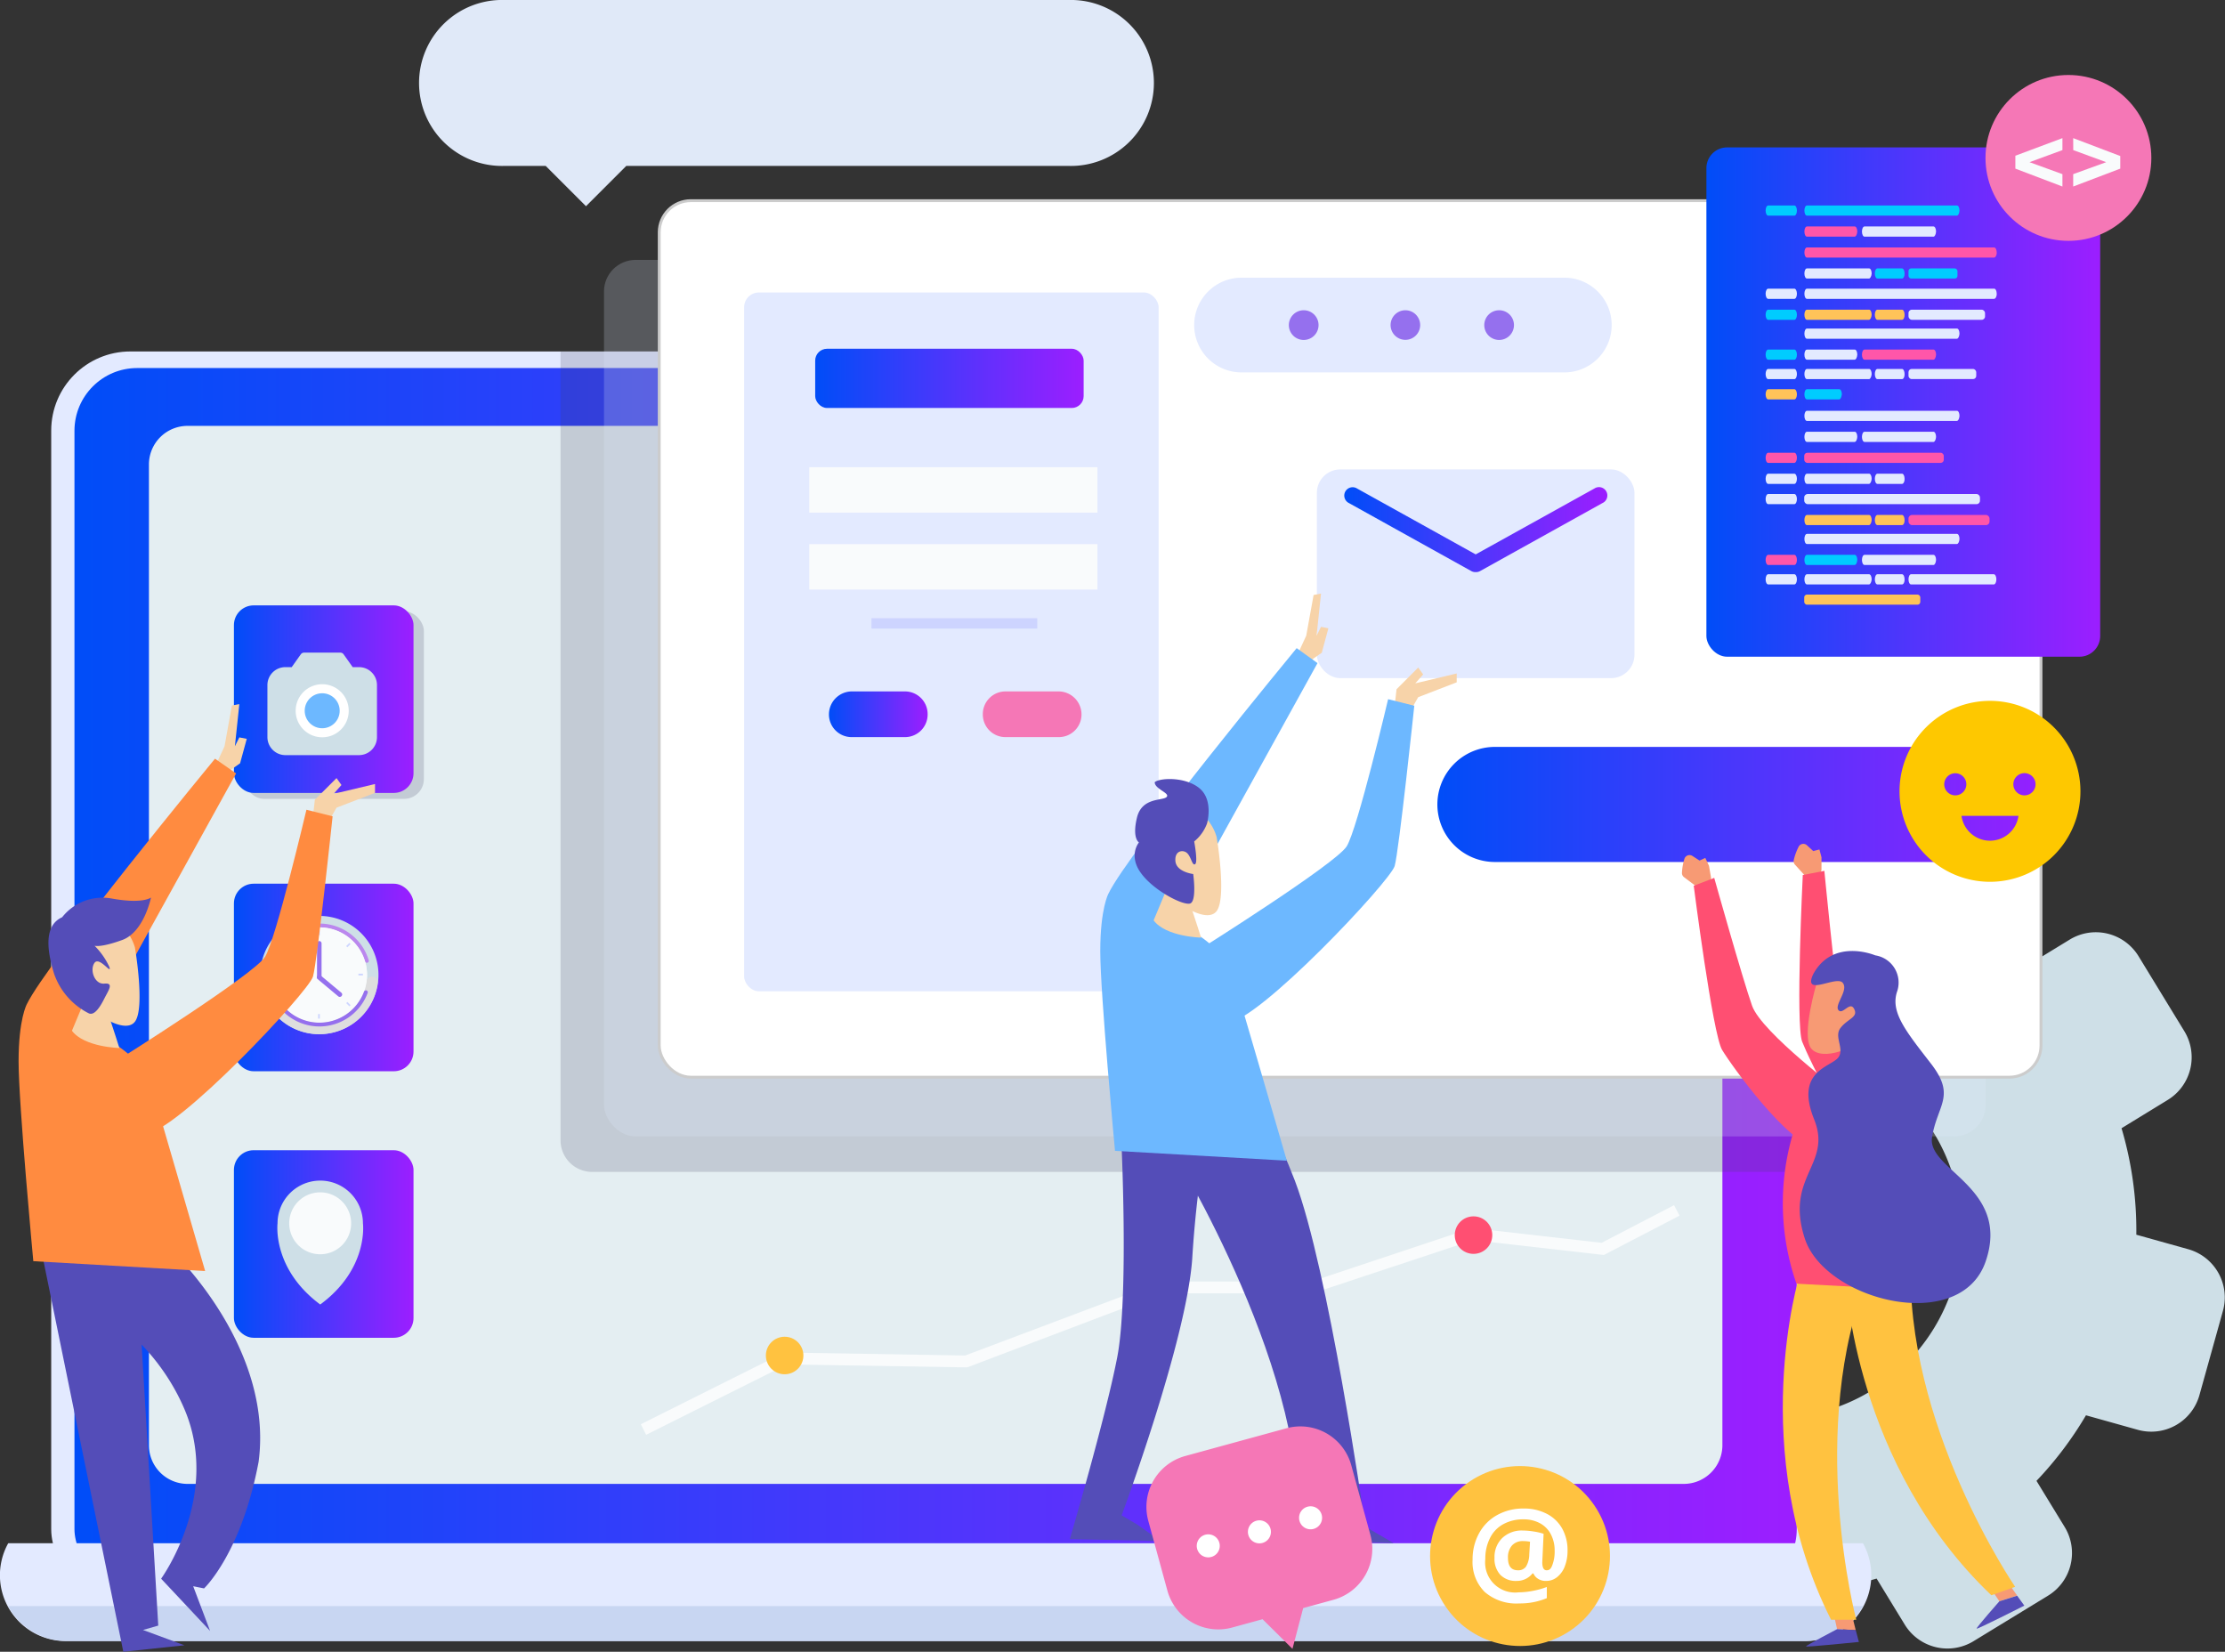 <svg xmlns="http://www.w3.org/2000/svg" xmlns:xlink="http://www.w3.org/1999/xlink" viewBox="0 0 386.65 287.01"><rect x="0" y="0" width="386.65" height="287.01" fill="#333333" stroke="none"/><defs><style>.cls-1{isolation:isolate;}.cls-2{fill:#cedfe7;}.cls-3,.cls-8{fill:#e3eaff;}.cls-4{fill:url(#linear-gradient);}.cls-5{fill:#e4eef2;}.cls-6{fill:#c8d6f2;}.cls-7{fill:#424261;opacity:0.2;}.cls-34,.cls-7{mix-blend-mode:multiply;}.cls-8{opacity:0.21;}.cls-26,.cls-9{fill:#fff;}.cls-9{stroke:#ccc;stroke-miterlimit:10;stroke-width:0.5px;}.cls-10{fill:url(#linear-gradient-2);}.cls-11{fill:url(#linear-gradient-3);}.cls-12{fill:#f9fbfc;}.cls-13{fill:#bb87ee;}.cls-14{fill:#dedede;}.cls-15{fill:#9570ee;}.cls-16{fill:#ced6ff;}.cls-17{fill:url(#linear-gradient-4);}.cls-18{fill:#f7d3a9;}.cls-19{fill:#544db8;}.cls-20{fill:#ff8b40;}.cls-21{fill:url(#linear-gradient-5);}.cls-22{fill:url(#linear-gradient-6);}.cls-23{fill:#f577b6;}.cls-24{fill:#cdd4ff;}.cls-25{fill:url(#linear-gradient-7);}.cls-27{fill:#6db8ff;}.cls-28{fill:url(#linear-gradient-8);}.cls-29{fill:url(#linear-gradient-9);}.cls-30{fill:#0cf;}.cls-31{fill:#ff56a9;}.cls-32{fill:#ffc359;}.cls-33{fill:#ffc240;}.cls-34{fill:#e0e9f8;}.cls-35{fill:#f79a74;}.cls-36{fill:#ff4f72;}.cls-37{fill:#fec800;}</style><linearGradient id="linear-gradient" x1="12.94" y1="170.27" x2="312.23" y2="170.27" gradientUnits="userSpaceOnUse"><stop offset="0" stop-color="#004df8"/><stop offset="1" stop-color="#9c1eff"/></linearGradient><linearGradient id="linear-gradient-2" x1="40.65" y1="169.84" x2="71.86" y2="169.84" xlink:href="#linear-gradient"/><linearGradient id="linear-gradient-3" x1="40.65" y1="216.15" x2="71.86" y2="216.15" xlink:href="#linear-gradient"/><linearGradient id="linear-gradient-4" x1="40.65" y1="121.48" x2="71.86" y2="121.48" xlink:href="#linear-gradient"/><linearGradient id="linear-gradient-5" x1="141.66" y1="65.74" x2="188.31" y2="65.74" xlink:href="#linear-gradient"/><linearGradient id="linear-gradient-6" x1="144.06" y1="124.14" x2="161.21" y2="124.14" xlink:href="#linear-gradient"/><linearGradient id="linear-gradient-7" x1="249.71" y1="139.74" x2="359.82" y2="139.74" xlink:href="#linear-gradient"/><linearGradient id="linear-gradient-8" x1="233.66" y1="92.05" x2="279.22" y2="92.05" xlink:href="#linear-gradient"/><linearGradient id="linear-gradient-9" x1="296.53" y1="69.86" x2="364.96" y2="69.86" xlink:href="#linear-gradient"/></defs><title>web-2</title><g class="cls-1"><g id="Layer_2" data-name="Layer 2"><g id="Layer_1-2" data-name="Layer 1"><path class="cls-2" d="M325.21,241.64a32.53,32.53,0,0,0,3.09-53.46,121.79,121.79,0,0,1,13.41-15.88c2.34-2.34,4.73-4.56,7.13-6.67,1,.81,1.91,1.65,2.83,2.52l8-4.89a8.7,8.7,0,0,1,11.95,2.88l7.94,13a8.69,8.69,0,0,1-2.89,12l-8,4.9a62.62,62.62,0,0,1,2.57,18.5l9.05,2.53a8.7,8.7,0,0,1,6,10.71l-4.09,14.66a8.69,8.69,0,0,1-10.71,6l-9-2.52a62.4,62.4,0,0,1-8.6,11.39l4.89,8a8.68,8.68,0,0,1-2.88,11.95l-13,7.94A8.7,8.7,0,0,1,331,282.29l-4.89-8a62.5,62.5,0,0,1-14.25,2.46,99.91,99.91,0,0,1-3.58-30.35A32.28,32.28,0,0,0,325.21,241.64Z"/><rect class="cls-3" x="8.9" y="61.07" width="307.38" height="218.4" rx="13.75"/><rect class="cls-4" x="12.94" y="63.95" width="299.29" height="212.65" rx="10.9"/><path class="cls-5" d="M32.6,74h260a6.71,6.71,0,0,1,6.71,6.71V251.12a6.72,6.72,0,0,1-6.72,6.72H32.6a6.72,6.72,0,0,1-6.72-6.72V80.67A6.71,6.71,0,0,1,32.6,74Z"/><path class="cls-3" d="M1.43,268.15a11.44,11.44,0,0,0,10.1,17H313.64a11.44,11.44,0,0,0,10.1-17Z"/><path class="cls-6" d="M1.43,279.07a11.5,11.5,0,0,0,10.1,6.06H313.64a11.49,11.49,0,0,0,10.1-6.06Z"/><path class="cls-7" d="M302.52,61.07H97.41V198.14a5.49,5.49,0,0,0,5.49,5.49H316.27V74.82A13.75,13.75,0,0,0,302.52,61.07Z"/><rect class="cls-8" x="104.96" y="45.16" width="240.11" height="152.3" rx="5.49"/><rect class="cls-9" x="114.56" y="34.87" width="240.11" height="152.3" rx="5.49"/><rect class="cls-7" x="42.45" y="106.22" width="31.21" height="32.59" rx="3.43"/><rect class="cls-10" x="40.65" y="153.55" width="31.21" height="32.59" rx="3.43"/><rect class="cls-11" x="40.65" y="199.86" width="31.21" height="32.59" rx="3.43"/><path class="cls-2" d="M63.07,212.56a7.42,7.42,0,1,0-14.84,0s-1,7.86,7.42,14.11C64.12,220.42,63.07,212.56,63.07,212.56Z"/><path class="cls-12" d="M56.09,217.92A5.38,5.38,0,1,1,61,213,5.37,5.37,0,0,1,56.09,217.92Z"/><path class="cls-2" d="M65.77,169.41a10.27,10.27,0,1,1-10.26-10.26A10.26,10.26,0,0,1,65.77,169.41Z"/><path class="cls-12" d="M63.78,169.41a8.28,8.28,0,1,1-8.27-8.27A8.27,8.27,0,0,1,63.78,169.41Z"/><path class="cls-13" d="M55.51,161.14a8.27,8.27,0,0,1,7.93,5.91.32.32,0,0,0,.32.24h0a.33.33,0,0,0,.32-.42,8.94,8.94,0,0,0-17.14,0,.32.32,0,0,0,.31.42h0a.32.32,0,0,0,.32-.24A8.29,8.29,0,0,1,55.51,161.14Z"/><path class="cls-14" d="M64.69,169.68a1,1,0,0,0-1,.85,8.28,8.28,0,0,1-16.4,0,1,1,0,0,0-1-.85h0a1,1,0,0,0-1,1.12,10.26,10.26,0,0,0,20.34,0,1,1,0,0,0-1-1.12Z"/><path class="cls-12" d="M63.78,169.41a8.28,8.28,0,1,1-8.27-8.27A8.27,8.27,0,0,1,63.78,169.41Z"/><path class="cls-15" d="M63.58,172.08a.35.35,0,0,0-.32.22,8.27,8.27,0,0,1-15.51,0,.33.33,0,0,0-.31-.22h0a.33.33,0,0,0-.31.45,8.94,8.94,0,0,0,16.76,0,.33.33,0,0,0-.31-.45Z"/><path class="cls-15" d="M55.48,170.14h0a.4.4,0,0,1-.39-.4v-5.82a.4.4,0,0,1,.39-.4h0a.4.4,0,0,1,.4.4v5.82A.4.4,0,0,1,55.48,170.14Z"/><path class="cls-15" d="M55.2,169.52h0a.41.41,0,0,1,.56,0l3.59,3a.4.4,0,0,1,0,.56h0a.4.4,0,0,1-.56.05l-3.59-3A.4.4,0,0,1,55.2,169.52Z"/><rect class="cls-16" x="55.28" y="161.7" width="0.3" height="0.79"/><rect class="cls-16" x="55.28" y="176.2" width="0.3" height="0.79"/><rect class="cls-16" x="48.02" y="168.95" width="0.3" height="0.79" transform="translate(-121.17 217.52) rotate(-90)"/><rect class="cls-16" x="62.53" y="168.95" width="0.3" height="0.79" transform="translate(-106.67 232.02) rotate(-90)"/><rect class="cls-16" x="50.15" y="163.82" width="0.3" height="0.79" transform="translate(-101.36 83.6) rotate(-44.98)"/><rect class="cls-16" x="60.4" y="174.08" width="0.3" height="0.79" transform="translate(-105.64 93.92) rotate(-45)"/><rect class="cls-16" x="50.15" y="174.08" width="0.3" height="0.79" transform="translate(-37.52 333.41) rotate(-135)"/><rect class="cls-16" x="60.4" y="163.82" width="0.3" height="0.79" transform="translate(-12.68 323.19) rotate(-135.03)"/><rect class="cls-17" x="40.65" y="105.19" width="31.21" height="32.59" rx="3.43"/><polyline class="cls-18" points="39.15 134.43 41.72 132.63 42.88 128.38 41.59 128.13 40.82 129.67 41.59 122.34 40.3 122.59 39.02 129.67 37.47 133.01 38.89 133.91"/><polygon class="cls-18" points="54.37 142.06 54.71 138.97 58.48 135.2 59.34 136.4 57.97 137.94 65.17 136.23 65.17 137.77 58.48 140.34 57.11 142.75 54.37 142.06"/><polygon class="cls-19" points="7.41 218.38 21.43 287.01 32.05 285.88 24.85 283.22 27.5 282.46 23.71 218.38 7.41 218.38"/><path class="cls-19" d="M29.78,217.24S47.6,233.93,44.94,254c-3,15.93-9.48,22-9.48,22l-1.89-.38,2.94,7.77L28,274.31s10.52-14.5,4-29.58S11.2,224.26,11.2,224.26s12.23-11.09,13.08-10.81A60.54,60.54,0,0,1,29.78,217.24Z"/><path class="cls-20" d="M37.36,131.83S8.07,167.38,4.66,174.49c0,0-1.43,2.56-1.43,9.95s2.56,34.7,2.56,34.7l29.86,1.71S26,187.57,25.7,186.72s-5.12-6-9.67-7.11l25-45.22Z"/><path class="cls-18" d="M18.81,176.18s1.25,3.69,1.93,5.92c0,0-6.09-.13-8.24-3l2.28-5.45Z"/><path class="cls-18" d="M23.45,164.64s1.8,10.5,0,12.88-8-1.67-10.56-5.48-3.09-12.41,1.29-13.13A8.1,8.1,0,0,1,23.45,164.64Z"/><path class="cls-20" d="M20.68,184.07s23.48-14.77,25.37-17.8,7.2-25.57,7.2-25.57l4.55,1.14S55.15,167,54.39,169.68,30.52,197,25.22,197,18,190.13,20.68,184.07Z"/><path class="cls-19" d="M10.8,159.38a8.91,8.91,0,0,1,8.58-3.26c5.49,1,6.86-.17,6.86-.17s-1.2,6-5,7.38-4.81,1-4.81,1A12.77,12.77,0,0,1,19,168c.51,1.54-1.72-1.89-2.58-.69s0,3.77,1.72,3.6.69,1.2,0,2.58-1.72,3.08-2.74,2.57a12.13,12.13,0,0,1-6-6.86C8.06,164.87,7.72,160.75,10.8,159.38Z"/><rect class="cls-3" x="129.31" y="50.82" width="72.03" height="121.42" rx="2.57"/><rect class="cls-21" x="141.66" y="60.6" width="46.65" height="10.29" rx="2.06"/><path class="cls-22" d="M157.27,128.08H148a3.94,3.94,0,0,1-3.95-3.94h0a4,4,0,0,1,3.95-4h9.26a3.94,3.94,0,0,1,3.94,4h0A3.93,3.93,0,0,1,157.27,128.08Z"/><path class="cls-23" d="M184,128.08h-9.27a3.93,3.93,0,0,1-3.94-3.94h0a3.94,3.94,0,0,1,3.94-4H184a4,4,0,0,1,3.94,4h0A3.94,3.94,0,0,1,184,128.08Z"/><rect class="cls-12" x="140.63" y="81.18" width="50.08" height="7.89"/><rect class="cls-12" x="140.63" y="94.55" width="50.08" height="7.89"/><rect class="cls-24" x="151.44" y="107.42" width="28.81" height="1.8"/><path class="cls-25" d="M349.78,149.78h-90a10,10,0,0,1-10-10h0a10,10,0,0,1,10-10h90a10,10,0,0,1,10,10h0A10,10,0,0,1,349.78,149.78Z"/><path class="cls-3" d="M271.83,64.71H215.75a8.23,8.23,0,0,1-8.23-8.23h0a8.23,8.23,0,0,1,8.23-8.23h56.08a8.23,8.23,0,0,1,8.24,8.23h0A8.23,8.23,0,0,1,271.83,64.71Z"/><path class="cls-15" d="M229.13,56.48a2.58,2.58,0,1,1-2.57-2.57A2.57,2.57,0,0,1,229.13,56.48Z"/><path class="cls-15" d="M246.79,56.48a2.57,2.57,0,1,1-2.57-2.57A2.57,2.57,0,0,1,246.79,56.48Z"/><path class="cls-15" d="M263.09,56.48a2.58,2.58,0,1,1-2.58-2.57A2.57,2.57,0,0,1,263.09,56.48Z"/><circle class="cls-26" cx="55.9" cy="123.48" r="6.27"/><path class="cls-2" d="M62.39,115.92h-1.1l-1.59-2.24a.68.68,0,0,0-.54-.28H52.82a.69.69,0,0,0-.54.28l-1.59,2.24h-1.1A3.12,3.12,0,0,0,46.47,119v9.08a3.13,3.13,0,0,0,3.12,3.13h12.8a3.13,3.13,0,0,0,3.12-3.13V119A3.12,3.12,0,0,0,62.39,115.92ZM56,128.11a4.61,4.61,0,1,1,4.6-4.61A4.6,4.6,0,0,1,56,128.11Z"/><circle class="cls-27" cx="55.99" cy="123.5" r="3.04"/><rect class="cls-3" x="228.84" y="81.57" width="55.19" height="36.26" rx="4.06"/><path class="cls-28" d="M256.49,99.41h-.1a1.47,1.47,0,0,1-.71-.18L234.41,87.41a1.45,1.45,0,1,1,1.41-2.53l20.62,11.45,20.63-11.45a1.45,1.45,0,1,1,1.4,2.53L257.2,99.23A1.47,1.47,0,0,1,256.49,99.41Z"/><rect class="cls-29" x="296.53" y="25.61" width="68.43" height="88.5" rx="3.6"/><path class="cls-30" d="M311.82,37.47h-4.56c-.24,0-.44-.39-.44-.88h0c0-.49.2-.88.44-.88h4.56c.24,0,.44.39.44.88h0C312.26,37.08,312.06,37.47,311.82,37.47Z"/><path class="cls-30" d="M340.05,37.47H314c-.25,0-.44-.39-.44-.88h0c0-.49.19-.88.44-.88h26.08c.24,0,.43.39.43.88h0C340.48,37.08,340.29,37.47,340.05,37.47Z"/><path class="cls-31" d="M322.28,41.12H314c-.25,0-.44-.4-.44-.89h0c0-.48.19-.88.44-.88h8.31c.25,0,.44.4.44.88h0C322.72,40.72,322.53,41.12,322.28,41.12Z"/><path class="cls-3" d="M336,41.12H324c-.24,0-.44-.4-.44-.89h0c0-.48.2-.88.44-.88h12c.24,0,.44.4.44.88h0C336.41,40.72,336.21,41.12,336,41.12Z"/><path class="cls-3" d="M340.05,58.86H314c-.25,0-.44-.4-.44-.88h0c0-.49.19-.89.44-.89h26.08c.24,0,.43.4.43.89h0C340.48,58.46,340.29,58.86,340.05,58.86Z"/><path class="cls-30" d="M311.82,62.5h-4.56c-.24,0-.44-.39-.44-.88h0c0-.49.2-.88.44-.88h4.56c.24,0,.44.39.44.88h0C312.26,62.11,312.06,62.5,311.82,62.5Z"/><path class="cls-3" d="M322.28,62.5H314c-.25,0-.44-.39-.44-.88h0c0-.49.19-.88.44-.88h8.31c.25,0,.44.39.44.88h0C322.72,62.11,322.53,62.5,322.28,62.5Z"/><path class="cls-31" d="M336,62.5H324c-.24,0-.44-.39-.44-.88h0c0-.49.2-.88.44-.88h12c.24,0,.44.39.44.88h0C336.41,62.11,336.21,62.5,336,62.5Z"/><path class="cls-31" d="M346.51,44.76H314c-.25,0-.44-.4-.44-.88h0c0-.49.19-.88.44-.88h32.54c.25,0,.44.39.44.88h0C347,44.36,346.76,44.76,346.51,44.76Z"/><rect class="cls-30" x="331.65" y="46.64" width="8.51" height="1.76" rx="0.46"/><path class="cls-3" d="M324.78,48.4H314c-.25,0-.44-.39-.44-.88h0c0-.49.19-.88.44-.88h10.81c.24,0,.44.39.44.88h0C325.22,48,325,48.4,324.78,48.4Z"/><path class="cls-30" d="M330.53,48.4h-4.29c-.24,0-.44-.39-.44-.88h0c0-.49.2-.88.44-.88h4.29c.24,0,.44.39.44.88h0C331,48,330.77,48.4,330.53,48.4Z"/><path class="cls-3" d="M311.82,51.93h-4.56c-.24,0-.44-.4-.44-.89h0c0-.48.2-.88.44-.88h4.56c.24,0,.44.4.44.88h0C312.26,51.53,312.06,51.93,311.82,51.93Z"/><path class="cls-3" d="M346.51,51.93H314c-.25,0-.44-.4-.44-.89h0c0-.48.19-.88.44-.88h32.54c.25,0,.44.4.44.88h0C347,51.53,346.76,51.93,346.51,51.93Z"/><path class="cls-3" d="M311.82,65.88h-4.56c-.24,0-.44-.4-.44-.89h0c0-.48.2-.88.44-.88h4.56c.24,0,.44.4.44.88h0C312.26,65.48,312.06,65.88,311.82,65.88Z"/><rect class="cls-3" x="331.65" y="64.11" width="11.77" height="1.76" rx="0.55"/><path class="cls-3" d="M324.78,65.88H314c-.25,0-.44-.4-.44-.89h0c0-.48.19-.88.44-.88h10.81c.24,0,.44.4.44.88h0C325.22,65.48,325,65.88,324.78,65.88Z"/><path class="cls-3" d="M330.53,65.88h-4.29c-.24,0-.44-.4-.44-.89h0c0-.48.2-.88.44-.88h4.29c.24,0,.44.4.44.88h0C331,65.48,330.77,65.88,330.53,65.88Z"/><path class="cls-32" d="M311.82,69.4h-4.56c-.24,0-.44-.4-.44-.88h0c0-.49.2-.89.44-.89h4.56c.24,0,.44.4.44.89h0C312.26,69,312.06,69.4,311.82,69.4Z"/><path class="cls-30" d="M319.6,69.4H314c-.25,0-.44-.4-.44-.88h0c0-.49.19-.89.44-.89h5.63c.24,0,.44.4.44.89h0C320,69,319.84,69.4,319.6,69.4Z"/><path class="cls-30" d="M307.26,55.57c-.24,0-.44-.4-.44-.88h0c0-.49.2-.88.44-.88h4.56c.24,0,.44.39.44.88h0c0,.48-.2.88-.44.88"/><rect class="cls-3" x="331.65" y="53.81" width="13.3" height="1.76" rx="0.58"/><path class="cls-32" d="M324.78,55.57H314c-.25,0-.44-.4-.44-.88h0c0-.49.19-.88.44-.88h10.81c.24,0,.44.39.44.88h0C325.22,55.17,325,55.57,324.78,55.57Z"/><path class="cls-32" d="M330.53,55.57h-4.29c-.24,0-.44-.4-.44-.88h0c0-.49.2-.88.44-.88h4.29c.24,0,.44.39.44.88h0C331,55.17,330.77,55.57,330.53,55.57Z"/><path class="cls-3" d="M340.05,73.14H314c-.25,0-.44-.39-.44-.88h0c0-.48.19-.88.44-.88h26.08c.24,0,.43.4.43.88h0C340.48,72.75,340.29,73.14,340.05,73.14Z"/><path class="cls-3" d="M322.28,76.79H314c-.25,0-.44-.4-.44-.88h0c0-.49.19-.89.44-.89h8.31c.25,0,.44.4.44.89h0C322.72,76.39,322.53,76.79,322.28,76.79Z"/><path class="cls-3" d="M336,76.79H324c-.24,0-.44-.4-.44-.88h0c0-.49.2-.89.44-.89h12c.24,0,.44.4.44.89h0C336.41,76.39,336.21,76.79,336,76.79Z"/><path class="cls-3" d="M340.05,94.53H314c-.25,0-.44-.4-.44-.88h0c0-.49.19-.88.44-.88h26.08c.24,0,.43.39.43.88h0C340.48,94.13,340.29,94.53,340.05,94.53Z"/><path class="cls-31" d="M311.82,98.17h-4.56c-.24,0-.44-.39-.44-.88h0c0-.49.2-.88.44-.88h4.56c.24,0,.44.39.44.88h0C312.26,97.78,312.06,98.17,311.82,98.17Z"/><path class="cls-30" d="M322.28,98.17H314c-.25,0-.44-.39-.44-.88h0c0-.49.19-.88.44-.88h8.31c.25,0,.44.39.44.88h0C322.72,97.78,322.53,98.17,322.28,98.17Z"/><path class="cls-3" d="M336,98.17H324c-.24,0-.44-.39-.44-.88h0c0-.49.2-.88.44-.88h12c.24,0,.44.39.44.88h0C336.41,97.78,336.21,98.17,336,98.17Z"/><path class="cls-31" d="M311.82,80.43h-4.56c-.24,0-.44-.39-.44-.88h0c0-.49.2-.88.44-.88h4.56c.24,0,.44.39.44.88h0C312.26,80,312.06,80.43,311.82,80.43Z"/><rect class="cls-31" x="313.53" y="78.67" width="24.25" height="1.76" rx="0.53"/><path class="cls-3" d="M311.82,84.08h-4.56c-.24,0-.44-.4-.44-.89h0c0-.48.2-.88.44-.88h4.56c.24,0,.44.4.44.88h0C312.26,83.68,312.06,84.08,311.82,84.08Z"/><path class="cls-3" d="M324.78,84.08H314c-.25,0-.44-.4-.44-.89h0c0-.48.19-.88.44-.88h10.81c.24,0,.44.4.44.88h0C325.22,83.68,325,84.08,324.78,84.08Z"/><path class="cls-3" d="M330.53,84.08h-4.29c-.24,0-.44-.4-.44-.89h0c0-.48.2-.88.44-.88h4.29c.24,0,.44.4.44.88h0C331,83.68,330.77,84.08,330.53,84.08Z"/><path class="cls-3" d="M311.82,87.6h-4.56c-.24,0-.44-.4-.44-.88h0c0-.49.2-.88.44-.88h4.56c.24,0,.44.39.44.88h0C312.26,87.2,312.06,87.6,311.82,87.6Z"/><rect class="cls-3" x="313.53" y="85.84" width="30.54" height="1.76" rx="0.59"/><path class="cls-3" d="M311.82,101.55h-4.56c-.24,0-.44-.4-.44-.88h0c0-.49.2-.89.44-.89h4.56c.24,0,.44.4.44.89h0C312.26,101.15,312.06,101.55,311.82,101.55Z"/><path class="cls-3" d="M346.48,101.55H332.09c-.24,0-.44-.4-.44-.88h0c0-.49.2-.89.44-.89h14.39c.24,0,.44.4.44.89h0C346.92,101.15,346.72,101.55,346.48,101.55Z"/><path class="cls-3" d="M324.78,101.55H314c-.25,0-.44-.4-.44-.88h0c0-.49.19-.89.44-.89h10.81c.24,0,.44.4.44.89h0C325.22,101.15,325,101.55,324.78,101.55Z"/><path class="cls-3" d="M330.53,101.55h-4.29c-.24,0-.44-.4-.44-.88h0c0-.49.2-.89.44-.89h4.29c.24,0,.44.4.44.89h0C331,101.15,330.77,101.55,330.53,101.55Z"/><rect class="cls-32" x="313.53" y="103.31" width="20.17" height="1.76" rx="0.48"/><rect class="cls-31" x="331.65" y="89.48" width="14.08" height="1.76" rx="0.6"/><path class="cls-32" d="M324.78,91.24H314c-.25,0-.44-.39-.44-.88h0c0-.49.19-.88.44-.88h10.81c.24,0,.44.39.44.88h0C325.22,90.85,325,91.24,324.78,91.24Z"/><path class="cls-32" d="M330.53,91.24h-4.29c-.24,0-.44-.39-.44-.88h0c0-.49.2-.88.44-.88h4.29c.24,0,.44.39.44.88h0C331,90.85,330.77,91.24,330.53,91.24Z"/><circle class="cls-23" cx="359.44" cy="27.44" r="14.41"/><path class="cls-12" d="M358.4,26.08l-5.72,2.1,5.72,2.08v2.15l-8.18-3.11V27.06L358.4,24Z"/><path class="cls-12" d="M360.27,24l8.18,3.11V29.3l-8.18,3.11V30.26L366,28.18l-5.72-2.1Z"/><circle class="cls-33" cx="264.15" cy="270.35" r="15.63" transform="translate(-106.21 194.86) rotate(-34.14)"/><path class="cls-26" d="M272.4,269.46a7.36,7.36,0,0,1-.46,2.66,4.35,4.35,0,0,1-1.32,1.89,3,3,0,0,1-2,.69,2.42,2.42,0,0,1-1.32-.36,2,2,0,0,1-.83-.94h-.16a3.47,3.47,0,0,1-2.78,1.3,3.75,3.75,0,0,1-2.82-1.07,4.08,4.08,0,0,1-1-2.95,4.57,4.57,0,0,1,1.35-3.44,4.89,4.89,0,0,1,3.54-1.3,12.5,12.5,0,0,1,1.92.17,10,10,0,0,1,1.72.4l-.23,4.94c0,.93.25,1.4.76,1.4s.78-.31,1-.94a6.59,6.59,0,0,0,.39-2.47,6,6,0,0,0-.68-2.88,4.58,4.58,0,0,0-1.9-1.9,5.86,5.86,0,0,0-2.81-.66,7.13,7.13,0,0,0-3.54.84,5.52,5.52,0,0,0-2.31,2.42,7.88,7.88,0,0,0-.81,3.65,5.21,5.21,0,0,0,5.81,5.77,12.93,12.93,0,0,0,2.36-.24,14.06,14.06,0,0,0,2.52-.69v1.94a12,12,0,0,1-4.8.92,8.36,8.36,0,0,1-6-2A7.32,7.32,0,0,1,255.9,271a9.32,9.32,0,0,1,1.1-4.53,7.92,7.92,0,0,1,3.12-3.19,9.23,9.23,0,0,1,4.66-1.16,8.42,8.42,0,0,1,4,.91,6.43,6.43,0,0,1,2.7,2.59A7.71,7.71,0,0,1,272.4,269.46Zm-10.35,1.26q0,2.13,1.74,2.13a1.62,1.62,0,0,0,1.39-.64,4.16,4.16,0,0,0,.57-2.09l.13-2.23a5.79,5.79,0,0,0-1.16-.11,2.46,2.46,0,0,0-2,.79A3.1,3.1,0,0,0,262.05,270.72Z"/><path class="cls-34" d="M185.62,0h-98a14.42,14.42,0,1,0,0,28.83h7.21l7,7,7-7h76.89a14.42,14.42,0,1,0,0-28.83Z"/><path class="cls-34" d="M157.57,19H93.06a1.61,1.61,0,0,1-1.62-1.61h0a1.61,1.61,0,0,1,1.62-1.61h64.51a1.61,1.61,0,0,1,1.61,1.61h0A1.61,1.61,0,0,1,157.57,19Z"/><path class="cls-34" d="M137.41,10.14H93.06a1.61,1.61,0,0,1-1.62-1.61h0a1.61,1.61,0,0,1,1.62-1.61h44.35A1.61,1.61,0,0,1,139,8.53h0A1.61,1.61,0,0,1,137.41,10.14Z"/><path class="cls-18" d="M319.62,182.69s-1.2,3.56-1.86,5.71c0,0,5.87-.12,7.94-2.86l-2.19-5.25Z"/><polygon class="cls-35" points="318.74 280.84 319.24 283.08 322.48 283.26 321.8 280.52 318.74 280.84"/><path class="cls-19" d="M319.24,283.08s-5.44,2.84-5.4,3,9.19-.78,9.19-.78l-.55-2.06Z"/><polygon class="cls-35" points="346.16 276.33 347.44 278.24 350.53 277.24 348.9 274.93 346.16 276.33"/><path class="cls-19" d="M347.44,278.24s-4.06,4.6-3.95,4.75,8.29-4,8.29-4l-1.25-1.72Z"/><path class="cls-33" d="M312.7,221.65s-9.32,30.44,5.49,59.79h4.38s-8.77-33.19,2.2-60.06Z"/><path class="cls-33" d="M320.8,222.73s1.44,31.8,25.25,54.46l4.13-1.47s-19.41-28.31-18.11-57.3Z"/><path class="cls-35" d="M316.53,151.07v-1.88a.93.93,0,0,0,0-.24l-.36-1.35-1.07.28-1.09-1a.92.92,0,0,0-1.47.28,10,10,0,0,0-.84,2.34.87.87,0,0,0,.24.76l1.66,1.83a.94.94,0,0,0,.95.26l1.33-.39A.94.94,0,0,0,316.53,151.07Z"/><path class="cls-36" d="M332.61,192.23s-12.16-13-13-17.91-2.58-23-2.58-23l-3.75.72S312,178,313.17,181s8.45,18.23,13.21,19.63S334.49,197.3,332.61,192.23Z"/><path class="cls-35" d="M315.72,170.73s-2.75,9.13-1,11.43,8.14.22,10.62-3.46,3-12-1.24-12.66S316.71,167.05,315.72,170.73Z"/><path class="cls-36" d="M332.17,224.12s2.47-26.33,2.47-33.46c0-.32,0-.63,0-.94-1.84-4.63-6.39-4.54-8.22-4.18s-9,2.65-8.91,2.93l0,0a17.61,17.61,0,0,0-4.5,4.42,42.46,42.46,0,0,0-.83,30.16Z"/><path class="cls-35" d="M297.32,152.41l-.32-1.85a.88.88,0,0,0-.07-.23l-.59-1.26-1,.46-1.25-.81a.93.93,0,0,0-1.39.54,9.84,9.84,0,0,0-.42,2.45.89.89,0,0,0,.37.71l2,1.51a.94.94,0,0,0,1,.09l1.24-.62A.94.94,0,0,0,297.32,152.41Z"/><path class="cls-36" d="M320.38,190.11s-14.26-10.69-15.91-15.35-6.58-22.22-6.58-22.22l-3.56,1.37s3.29,25.78,4.93,28.52,11.52,16.46,16.46,17S323.12,194.78,320.38,190.11Z"/><path class="cls-19" d="M325.87,166s-7.32-3.11-10.79,3.29c-1.83,4,4,.18,5.12,1.46s-1.47,3.84-.73,4.76,2-1.65,2.74-.19-1.1,1.65-2.38,3.3,1.1,4-.73,5.48-7,2.56-3.84,10.42-5.12,9.87-1.64,20.66,27.05,16.82,31.44,4-10.24-15.9-9.32-21.57,4.2-7.13-.19-12.8-7.13-9-5.85-12.61A4.79,4.79,0,0,0,325.87,166Z"/><path class="cls-37" d="M345.81,121.78a15.72,15.72,0,1,0,15.72,15.72A15.72,15.72,0,0,0,345.81,121.78Zm-7.95,14.49a1.92,1.92,0,1,1,1.92,1.93A1.92,1.92,0,0,1,337.86,136.27Zm7.95,9.81a5,5,0,0,1-4.95-4.32h9.9A5,5,0,0,1,345.81,146.08Zm6-7.88a1.93,1.93,0,1,1,1.92-1.93A1.92,1.92,0,0,1,351.84,138.2Z"/><polygon class="cls-12" points="112.28 249.31 111.36 247.47 136.28 235.01 167.72 235.53 201.86 222.67 227.93 222.67 255.77 213.39 256 213.41 278.32 215.95 290.91 209.41 291.86 211.23 278.72 218.06 278.41 218.03 255.99 215.48 228.1 224.72 202.05 224.72 168.08 237.59 167.89 237.59 136.75 237.08 112.28 249.31"/><path class="cls-19" d="M203.75,199.94s24.69,40,21.61,67.83l16.8.35-7.2-4.18,2.06-.35s-6.18-43.13-12-58.43c-6.1-16-7.89-10.09-7.89-10.09Z"/><path class="cls-19" d="M194.83,197.46s1.37,27.78-.69,38.41-8.23,31.56-8.23,31.56l15.78.34-4.15-2.92-2.63-1.54s11.24-30.18,12.27-44.59a190.11,190.11,0,0,1,2.74-22.64Z"/><polyline class="cls-18" points="227.11 115.22 229.69 113.42 230.84 109.17 229.56 108.92 228.79 110.46 229.56 103.13 228.27 103.39 226.99 110.46 225.44 113.81 226.86 114.7"/><polygon class="cls-18" points="242.34 122.85 242.68 119.77 246.45 115.99 247.31 117.19 245.94 118.74 253.14 117.02 253.14 118.56 246.45 121.14 245.08 123.54 242.34 122.85"/><path class="cls-27" d="M225.33,112.62S196,148.17,192.62,155.28c0,0-1.42,2.56-1.42,10s2.56,34.69,2.56,34.69l29.86,1.71s-9.67-33.28-10-34.13-5.12-6-9.67-7.11l25-45.22Z"/><path class="cls-18" d="M206.78,157s1.25,3.69,1.93,5.92c0,0-6.09-.13-8.24-3l2.28-5.45Z"/><path class="cls-18" d="M211.42,145.43s1.8,10.5,0,12.88-8-1.67-10.56-5.48-3.09-12.41,1.28-13.13A8.11,8.11,0,0,1,211.42,145.43Z"/><path class="cls-27" d="M208.64,164.86s23.49-14.77,25.38-17.8,7.2-25.57,7.2-25.57l4.55,1.14s-2.66,25.19-3.41,27.84-23.87,27.27-29.17,27.27S206,170.92,208.64,164.86Z"/><path class="cls-19" d="M209.75,143.09s1.2-4.12-1.37-6.17-7-1.72-7.72-1c0,1.2,2.74,1.88,2.06,2.57s-4.29,0-5.15,3.6.35,4.29.35,4.29-1.89,2.23.34,5.31,7.27,5.64,8.52,5.31.57-5.13.57-5.13-2.92-.35-3.09-2.23,1.37-2.06,2.06-1.38.86,2.23,1.37,1.89-.17-3.94-.17-3.94A7.25,7.25,0,0,0,209.75,143.09Z"/><path class="cls-23" d="M223.57,248.17,205.94,253a9.17,9.17,0,0,0-6.4,11.24l3.33,12.16a9.17,9.17,0,0,0,11.24,6.4l5.29-1.45,5.2,5.15,1.86-7.08,5.29-1.45a9.17,9.17,0,0,0,6.4-11.24l-3.34-12.16A9.17,9.17,0,0,0,223.57,248.17Z"/><path class="cls-26" d="M211.9,268.1a2,2,0,1,1-2.48-1.42A2,2,0,0,1,211.9,268.1Z"/><path class="cls-26" d="M220.79,265.66a2,2,0,1,1-2.49-1.41A2,2,0,0,1,220.79,265.66Z"/><path class="cls-26" d="M229.68,263.22a2,2,0,1,1-2.49-1.41A2,2,0,0,1,229.68,263.22Z"/><circle class="cls-33" cx="136.35" cy="235.53" r="3.26"/><circle class="cls-36" cx="256.06" cy="214.61" r="3.26"/></g></g></g></svg>